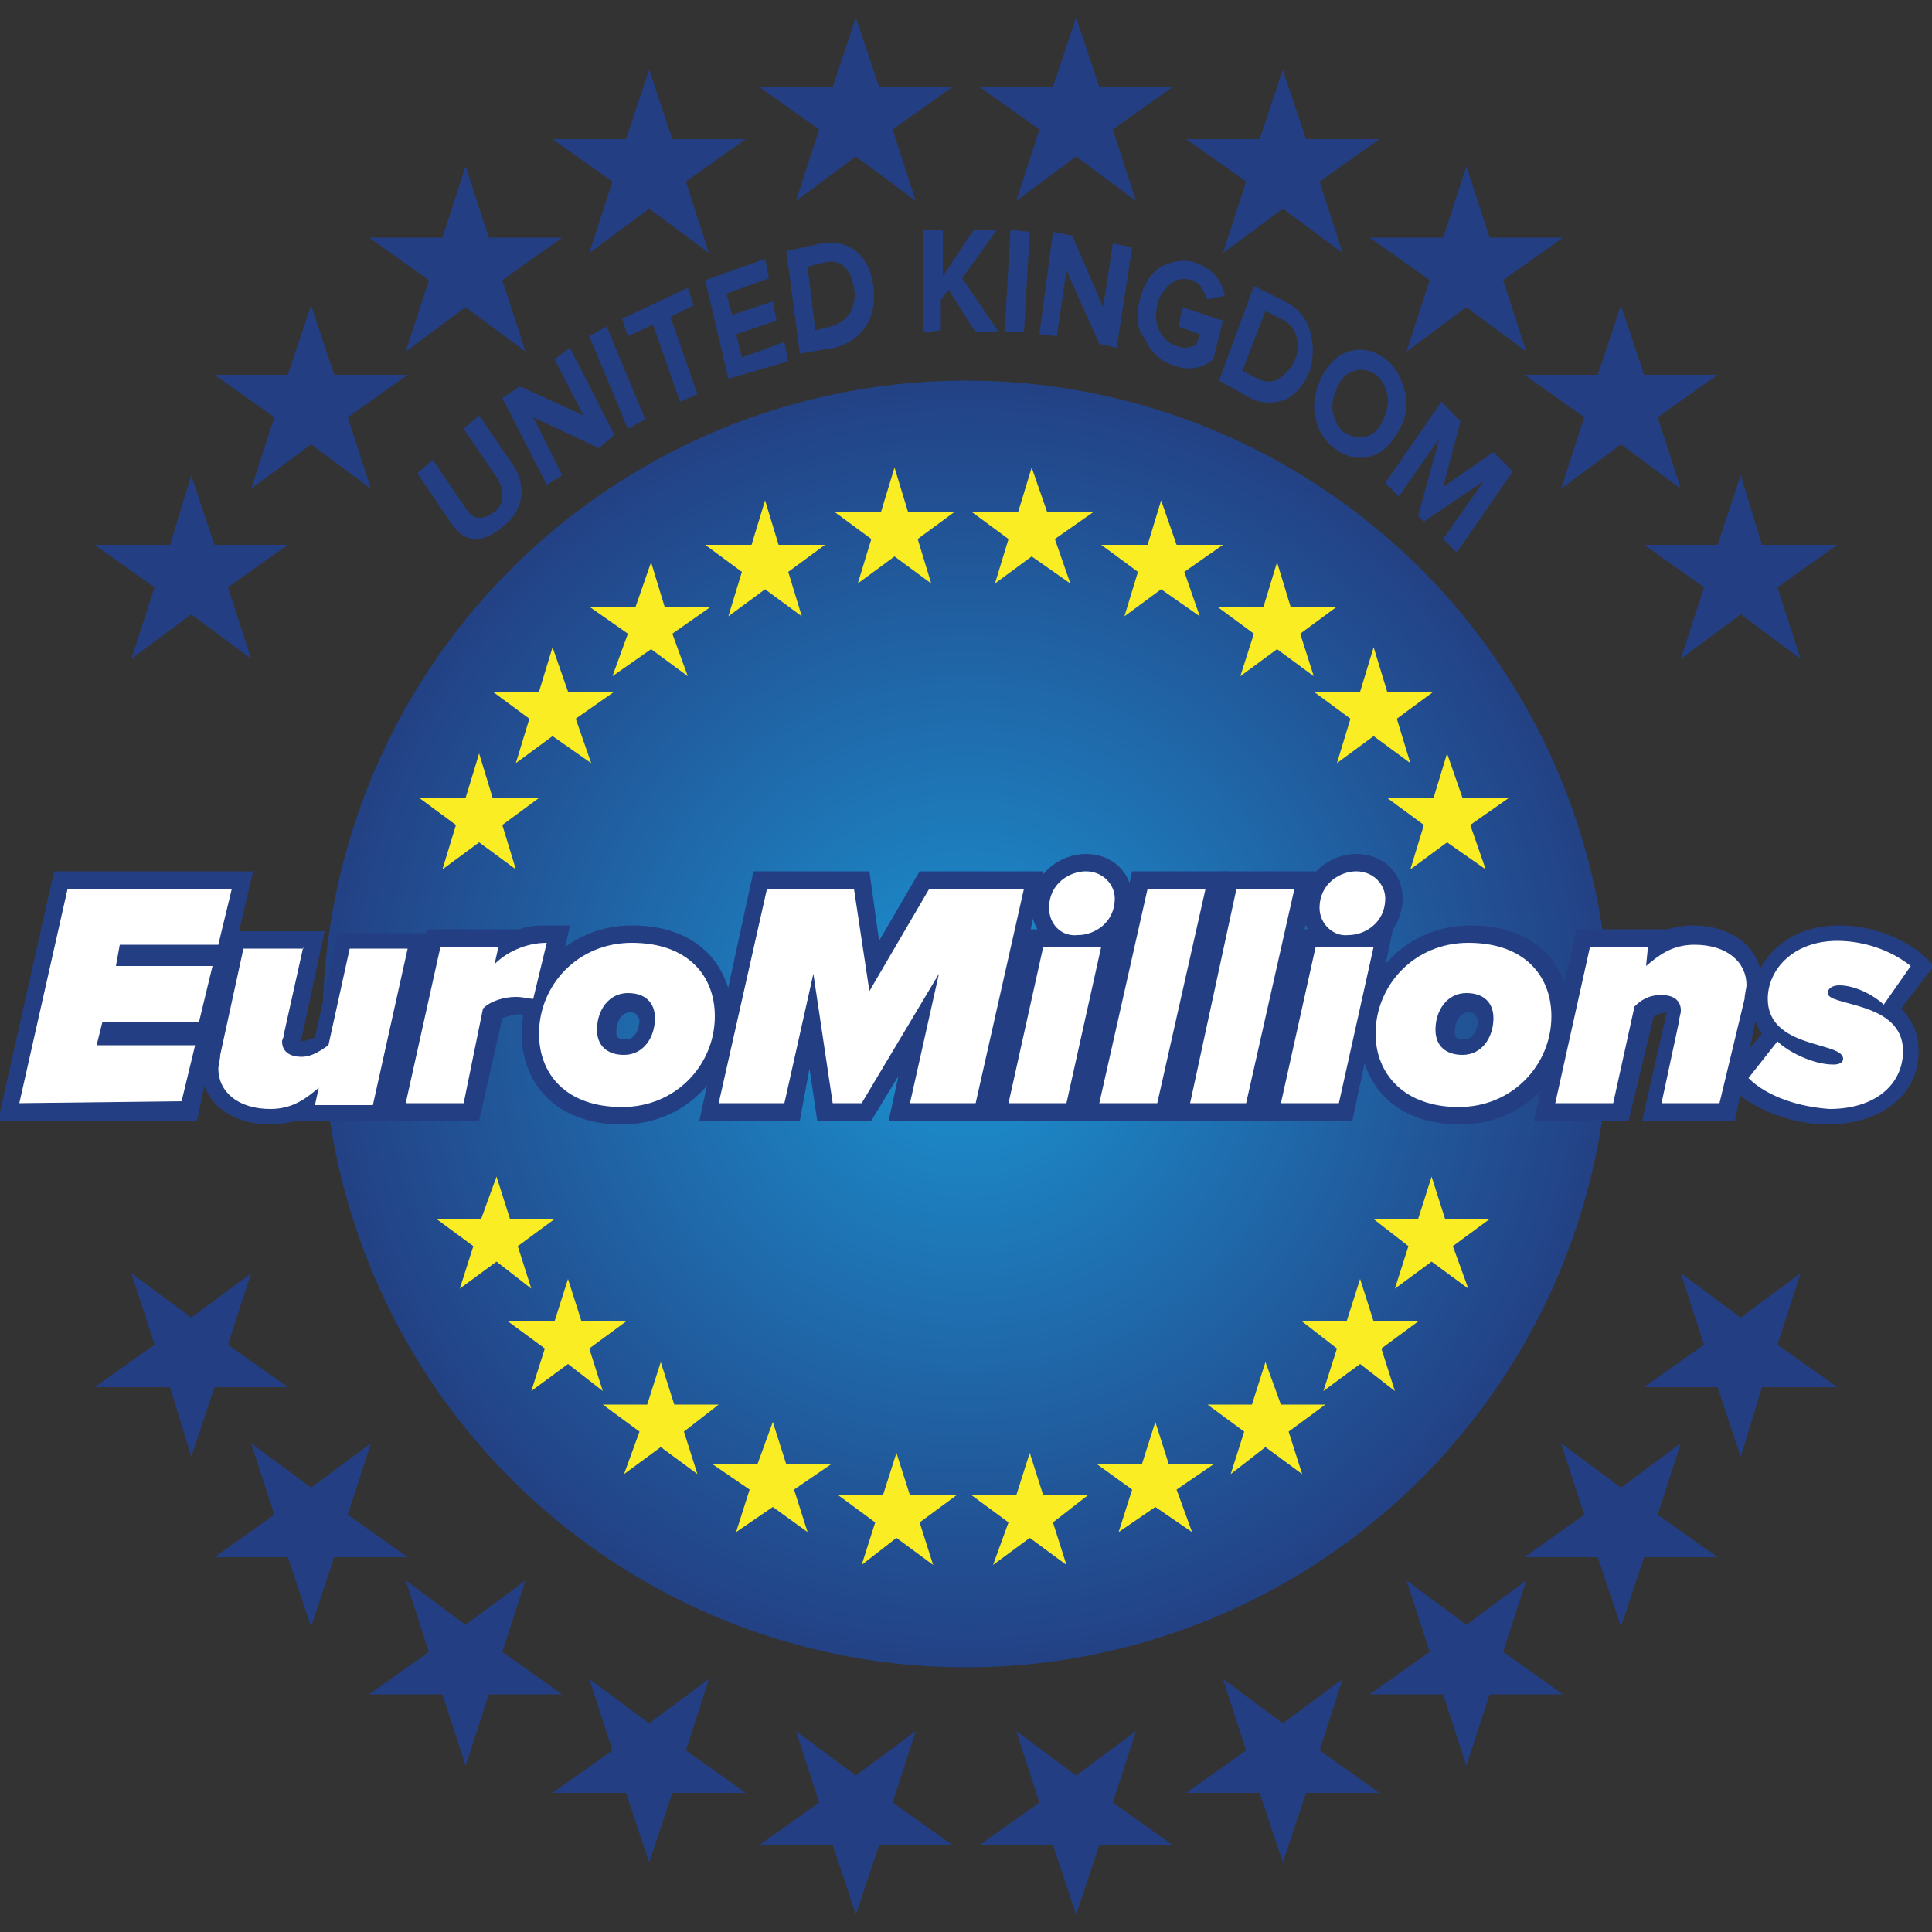 <?xml version="1.0" encoding="utf-8"?>
<!-- Generator: Adobe Illustrator 19.0.0, SVG Export Plug-In . SVG Version: 6.00 Build 0)  -->
<svg version="1.1" id="Layer_1" xmlns="http://www.w3.org/2000/svg" xmlns:xlink="http://www.w3.org/1999/xlink" x="0px" y="0px"
	 viewBox="0 0 100 100" style="enable-background:new 0 0 100 100;" xml:space="preserve">
<rect x="0" y="0" width="100" height="100" fill="#333333" stroke="none"/>
<style type="text/css">
	.st0{fill:url(#SVGID_1_);}
	.st1{display:none;fill:none;stroke:#233E83;stroke-width:2;stroke-miterlimit:10;}
	.st2{fill:#233E83;}
	.st3{fill:#FAED24;}
	.st4{fill:#FFFFFF;}
</style>
<radialGradient id="SVGID_1_" cx="50" cy="53" r="33.312" gradientUnits="userSpaceOnUse">
	<stop  offset="0" style="stop-color:#1B93D1"/>
	<stop  offset="1" style="stop-color:#234185"/>
</radialGradient>
<circle class="st0" cx="50" cy="53" r="33.3"/>
<circle id="XMLID_3_" class="st1" cx="50" cy="50" r="47"/>
<g id="XMLID_2_">
	<g id="XMLID_29_">
		<g id="XMLID_5_">
			<polygon class="st2" points="90.1,24.6 91.2,28.2 95.1,28.2 92,30.4 93.2,34.1 90.1,31.8 87,34.1 88.2,30.4 85.1,28.2 88.9,28.2 
							"/>
		</g>
	</g>
	<g id="XMLID_28_">
		<g id="XMLID_6_">
			<polygon class="st2" points="83.9,15.8 85.1,19.4 88.9,19.4 85.8,21.6 87,25.3 83.9,23 80.8,25.3 82,21.6 78.9,19.4 82.7,19.4 
							"/>
		</g>
	</g>
	<g id="XMLID_27_">
		<g id="XMLID_7_">
			<polygon class="st2" points="75.9,8.6 77.1,12.3 80.9,12.3 77.8,14.5 79,18.2 75.9,15.9 72.8,18.2 74,14.5 70.9,12.3 74.7,12.3 
							"/>
		</g>
	</g>
	<g id="XMLID_26_">
		<g id="XMLID_8_">
			<polygon class="st2" points="66.4,3.6 67.6,7.2 71.4,7.2 68.3,9.4 69.5,13.1 66.4,10.8 63.3,13.1 64.5,9.4 61.4,7.2 65.2,7.2 			
				"/>
		</g>
	</g>
	<g id="XMLID_25_">
		<g id="XMLID_9_">
			<polygon class="st2" points="55.7,0.9 56.9,4.5 60.7,4.5 57.6,6.7 58.8,10.4 55.7,8.1 52.6,10.4 53.8,6.7 50.7,4.5 54.5,4.5 			
				"/>
		</g>
	</g>
	<g id="XMLID_24_">
		<g id="XMLID_10_">
			<polygon class="st2" points="44.3,0.9 45.5,4.5 49.3,4.5 46.2,6.7 47.4,10.4 44.3,8.1 41.2,10.4 42.4,6.7 39.3,4.5 43.1,4.5 			
				"/>
		</g>
	</g>
	<g id="XMLID_23_">
		<g id="XMLID_11_">
			<polygon class="st2" points="33.6,3.6 34.8,7.2 38.6,7.2 35.5,9.4 36.7,13.1 33.6,10.8 30.5,13.1 31.7,9.4 28.6,7.2 32.4,7.2 			
				"/>
		</g>
	</g>
	<g id="XMLID_22_">
		<g id="XMLID_12_">
			<polygon class="st2" points="24.1,8.6 25.3,12.3 29.1,12.3 26,14.5 27.2,18.2 24.1,15.9 21,18.2 22.2,14.5 19.1,12.3 22.9,12.3 
							"/>
		</g>
	</g>
	<g id="XMLID_21_">
		<g id="XMLID_13_">
			<polygon class="st2" points="16.1,15.8 17.3,19.4 21.1,19.4 18,21.6 19.2,25.3 16.1,23 13,25.3 14.2,21.6 11.1,19.4 14.9,19.4 
							"/>
		</g>
	</g>
	<g id="XMLID_20_">
		<g id="XMLID_14_">
			<polygon class="st2" points="9.9,24.6 11.1,28.2 14.9,28.2 11.8,30.4 13,34.1 9.9,31.8 6.8,34.1 8,30.4 4.9,28.2 8.8,28.2 			"/>
		</g>
	</g>
</g>
<g id="XMLID_4_">
	<g id="XMLID_17_">
		<g id="XMLID_16_">
			<polygon class="st2" points="9.9,75.4 8.8,71.8 4.9,71.8 8,69.6 6.8,65.9 9.9,68.2 13,65.9 11.8,69.6 14.9,71.8 11.1,71.8 			"/>
		</g>
	</g>
	<g id="XMLID_15_">
		<g id="XMLID_18_">
			<polygon class="st2" points="16.1,84.2 14.9,80.6 11.1,80.6 14.2,78.4 13,74.7 16.1,77 19.2,74.7 18,78.4 21.1,80.6 17.3,80.6 
							"/>
		</g>
	</g>
	<g id="XMLID_19_">
		<g id="XMLID_30_">
			<polygon class="st2" points="24.1,91.4 22.9,87.7 19.1,87.7 22.2,85.5 21,81.8 24.1,84.1 27.2,81.8 26,85.5 29.1,87.7 25.3,87.7 
							"/>
		</g>
	</g>
	<g id="XMLID_31_">
		<g id="XMLID_32_">
			<polygon class="st2" points="33.6,96.4 32.4,92.8 28.6,92.8 31.7,90.6 30.5,86.9 33.6,89.2 36.7,86.9 35.5,90.6 38.6,92.8 
				34.8,92.8 			"/>
		</g>
	</g>
	<g id="XMLID_33_">
		<g id="XMLID_34_">
			<polygon class="st2" points="44.3,99.1 43.1,95.5 39.3,95.5 42.4,93.3 41.2,89.6 44.3,91.9 47.4,89.6 46.2,93.3 49.3,95.5 
				45.5,95.5 			"/>
		</g>
	</g>
	<g id="XMLID_35_">
		<g id="XMLID_36_">
			<polygon class="st2" points="55.7,99.1 54.5,95.5 50.7,95.5 53.8,93.3 52.6,89.6 55.7,91.9 58.8,89.6 57.6,93.3 60.7,95.5 
				56.9,95.5 			"/>
		</g>
	</g>
	<g id="XMLID_37_">
		<g id="XMLID_38_">
			<polygon class="st2" points="66.4,96.4 65.2,92.8 61.4,92.8 64.5,90.6 63.3,86.9 66.4,89.2 69.5,86.9 68.3,90.6 71.4,92.8 
				67.6,92.8 			"/>
		</g>
	</g>
	<g id="XMLID_39_">
		<g id="XMLID_40_">
			<polygon class="st2" points="75.9,91.4 74.7,87.7 70.9,87.7 74,85.5 72.8,81.8 75.9,84.1 79,81.8 77.8,85.5 80.9,87.7 77.1,87.7 
							"/>
		</g>
	</g>
	<g id="XMLID_41_">
		<g id="XMLID_42_">
			<polygon class="st2" points="83.9,84.2 82.7,80.6 78.9,80.6 82,78.4 80.8,74.7 83.9,77 87,74.7 85.8,78.4 88.9,80.6 85.1,80.6 
							"/>
		</g>
	</g>
	<g id="XMLID_43_">
		<g id="XMLID_44_">
			<polygon class="st2" points="90.1,75.4 88.9,71.8 85.1,71.8 88.2,69.6 87,65.9 90.1,68.2 93.2,65.9 92,69.6 95.1,71.8 91.2,71.8 
							"/>
		</g>
	</g>
</g>
<g id="XMLID_46_">
	<g id="XMLID_47_">
		<g id="XMLID_197_">
			<polygon class="st3" points="74.9,39 75.7,41.3 78.1,41.3 76.1,42.7 76.9,45 74.9,43.6 73,45 73.7,42.7 71.8,41.3 74.2,41.3 			
				"/>
		</g>
	</g>
	<g id="XMLID_198_">
		<g id="XMLID_199_">
			<polygon class="st3" points="71.1,33.5 71.8,35.8 74.2,35.8 72.3,37.2 73,39.5 71.1,38.1 69.2,39.5 69.9,37.2 68,35.8 70.4,35.8 
							"/>
		</g>
	</g>
	<g id="XMLID_200_">
		<g id="XMLID_201_">
			<polygon class="st3" points="66.1,29.1 66.8,31.4 69.2,31.4 67.3,32.8 68,35 66.1,33.6 64.2,35 64.9,32.8 63,31.4 65.4,31.4 			
				"/>
		</g>
	</g>
	<g id="XMLID_202_">
		<g id="XMLID_203_">
			<polygon class="st3" points="60.1,25.9 60.9,28.2 63.3,28.2 61.3,29.6 62.1,31.9 60.1,30.5 58.2,31.9 58.9,29.6 57,28.2 
				59.4,28.2 			"/>
		</g>
	</g>
	<g id="XMLID_204_">
		<g id="XMLID_205_">
			<polygon class="st3" points="53.4,24.2 54.2,26.5 56.6,26.5 54.6,27.9 55.4,30.2 53.4,28.8 51.5,30.2 52.2,27.9 50.3,26.5 
				52.7,26.5 			"/>
		</g>
	</g>
	<g id="XMLID_206_">
		<g id="XMLID_207_">
			<polygon class="st3" points="46.3,24.2 47,26.5 49.4,26.5 47.5,27.9 48.2,30.2 46.3,28.8 44.4,30.2 45.1,27.9 43.2,26.5 
				45.6,26.5 			"/>
		</g>
	</g>
	<g id="XMLID_208_">
		<g id="XMLID_209_">
			<polygon class="st3" points="39.6,25.9 40.3,28.2 42.7,28.2 40.8,29.6 41.5,31.9 39.6,30.5 37.7,31.9 38.4,29.6 36.5,28.2 
				38.9,28.2 			"/>
		</g>
	</g>
	<g id="XMLID_210_">
		<g id="XMLID_211_">
			<polygon class="st3" points="33.7,29.1 34.4,31.4 36.8,31.4 34.8,32.8 35.6,35 33.7,33.6 31.7,35 32.5,32.8 30.5,31.4 32.9,31.4 
							"/>
		</g>
	</g>
	<g id="XMLID_212_">
		<g id="XMLID_213_">
			<polygon class="st3" points="28.6,33.5 29.4,35.8 31.8,35.8 29.8,37.2 30.6,39.5 28.6,38.1 26.7,39.5 27.4,37.2 25.5,35.8 
				27.9,35.8 			"/>
		</g>
	</g>
	<g id="XMLID_214_">
		<g id="XMLID_215_">
			<polygon class="st3" points="24.8,39 25.5,41.3 27.9,41.3 26,42.7 26.7,45 24.8,43.6 22.9,45 23.6,42.7 21.7,41.3 24.1,41.3 			
				"/>
		</g>
	</g>
</g>
<g id="XMLID_311_">
	<g id="XMLID_343_">
		<g id="XMLID_368_">
			<polygon class="st3" points="25.7,60.9 26.4,63.1 28.7,63.1 26.8,64.5 27.5,66.7 25.7,65.3 23.8,66.7 24.5,64.5 22.6,63.1 
				24.9,63.1 			"/>
		</g>
	</g>
	<g id="XMLID_369_">
		<g id="XMLID_370_">
			<polygon class="st3" points="29.4,66.2 30.1,68.4 32.4,68.4 30.5,69.8 31.2,72 29.4,70.6 27.5,72 28.2,69.8 26.3,68.4 28.7,68.4 
							"/>
		</g>
	</g>
	<g id="XMLID_371_">
		<g id="XMLID_372_">
			<polygon class="st3" points="34.2,70.5 34.9,72.7 37.2,72.7 35.4,74.1 36.1,76.3 34.2,74.9 32.3,76.3 33.1,74.1 31.2,72.7 
				33.5,72.7 			"/>
		</g>
	</g>
	<g id="XMLID_373_">
		<g id="XMLID_374_">
			<polygon class="st3" points="40,73.6 40.7,75.8 43,75.8 41.1,77.1 41.8,79.3 40,78 38.1,79.3 38.8,77.1 36.9,75.8 39.2,75.8 			
				"/>
		</g>
	</g>
	<g id="XMLID_375_">
		<g id="XMLID_376_">
			<polygon class="st3" points="46.4,75.2 47.1,77.4 49.5,77.4 47.6,78.8 48.3,81 46.4,79.6 44.6,81 45.3,78.8 43.4,77.4 45.7,77.4 
							"/>
		</g>
	</g>
	<g id="XMLID_377_">
		<g id="XMLID_378_">
			<polygon class="st3" points="53.3,75.2 54,77.4 56.3,77.4 54.5,78.8 55.2,81 53.3,79.6 51.4,81 52.2,78.8 50.3,77.4 52.6,77.4 
							"/>
		</g>
	</g>
	<g id="XMLID_379_">
		<g id="XMLID_380_">
			<polygon class="st3" points="59.8,73.6 60.5,75.8 62.8,75.8 60.9,77.1 61.7,79.3 59.8,78 57.9,79.3 58.6,77.1 56.8,75.8 
				59.1,75.8 			"/>
		</g>
	</g>
	<g id="XMLID_381_">
		<g id="XMLID_382_">
			<polygon class="st3" points="65.5,70.5 66.3,72.7 68.6,72.7 66.7,74.1 67.4,76.3 65.5,74.9 63.7,76.3 64.4,74.1 62.5,72.7 
				64.8,72.7 			"/>
		</g>
	</g>
	<g id="XMLID_383_">
		<g id="XMLID_384_">
			<polygon class="st3" points="70.4,66.2 71.1,68.4 73.4,68.4 71.5,69.8 72.2,72 70.4,70.6 68.5,72 69.2,69.8 67.4,68.4 69.7,68.4 
							"/>
		</g>
	</g>
	<g id="XMLID_385_">
		<g id="XMLID_386_">
			<polygon class="st3" points="74.1,60.9 74.8,63.1 77.1,63.1 75.2,64.5 76,66.7 74.1,65.3 72.2,66.7 72.9,64.5 71.1,63.1 
				73.4,63.1 			"/>
		</g>
	</g>
</g>
<g id="XMLID_387_">
	<g id="XMLID_388_">
		<g id="XMLID_389_">
			<path class="st2" d="M23.3,27l-1.7-2.5l0.8-0.7l1.7,2.5c0.2,0.3,0.4,0.5,0.7,0.5c0.3,0,0.5-0.1,0.8-0.3c0.3-0.3,0.4-0.5,0.4-0.9
				c0-0.3-0.1-0.6-0.3-0.9L24,22.2l0.8-0.7l1.7,2.5c0.4,0.5,0.5,1.1,0.5,1.6c-0.1,0.6-0.3,1.1-0.9,1.6s-1,0.7-1.5,0.7
				C24.1,27.9,23.7,27.6,23.3,27z"/>
		</g>
	</g>
	<g id="XMLID_390_">
		<g id="XMLID_392_">
			<path class="st2" d="M28.3,25.1L26,20.6l0.9-0.6l3.3,1.5l-1.5-2.9l0.8-0.6l2.3,4.5L31,23.2l-3.4-1.6l1.5,3L28.3,25.1z"/>
		</g>
	</g>
	<g id="XMLID_393_">
		<g id="XMLID_395_">
			<path class="st2" d="M32.5,22.2l-2-4.8l0.9-0.5l2,4.8L32.5,22.2z"/>
		</g>
	</g>
	<g id="XMLID_396_">
		<g id="XMLID_398_">
			<path class="st2" d="M32.5,17.4l-0.3-0.9l3.4-1.6l0.3,0.9l-1.2,0.6l1.4,4l-0.9,0.4l-1.4-4L32.5,17.4z"/>
		</g>
	</g>
	<g id="XMLID_399_">
		<g id="XMLID_401_">
			<path class="st2" d="M37.7,19.6l-1.2-5.1l3.1-1.1l0.2,1l-2.2,0.8l0.3,1.1l2.1-0.7l0.2,1l-2.1,0.7l0.3,1.2l2.2-0.8l0.2,1
				L37.7,19.6z"/>
		</g>
	</g>
	<g id="XMLID_402_">
		<g id="XMLID_404_">
			<path class="st2" d="M41.4,18.3L40.7,13l1.8-0.4c0.7-0.1,1.3,0,1.8,0.4s0.8,1,0.9,1.8c0.1,0.8,0,1.5-0.4,2.1s-0.9,0.9-1.6,1.1
				L41.4,18.3z M42.2,17.1l0.8-0.2c0.4-0.1,0.7-0.3,1-0.7c0.2-0.4,0.3-0.8,0.2-1.3s-0.2-0.8-0.5-1.1s-0.7-0.3-1.1-0.2l-0.8,0.2
				L42.2,17.1z"/>
		</g>
	</g>
	<g id="XMLID_405_">
		<g id="XMLID_408_">
			<path class="st2" d="M47.8,17.2v-5.3h1v2.4l1.6-2.4h1.2l-1.8,2.5l1.9,2.8h-1.2L49.1,15l-0.4,0.5v1.6L47.8,17.2z"/>
		</g>
	</g>
	<g id="XMLID_409_">
		<g id="XMLID_411_">
			<path class="st2" d="M52,17.2l0.3-5.3l1,0.1L53,17.2H52z"/>
		</g>
	</g>
	<g id="XMLID_412_">
		<g id="XMLID_414_">
			<path class="st2" d="M53.8,17.3l0.7-5.3l1,0.2l1.6,3.7l0.5-3.3l1,0.2L57.8,18l-0.9-0.2L55.2,14l-0.5,3.4L53.8,17.3z"/>
		</g>
	</g>
	<g id="XMLID_415_">
		<g id="XMLID_417_">
			<path class="st2" d="M59,15.5c0.2-0.8,0.6-1.4,1.1-1.7c0.6-0.3,1.2-0.4,1.8-0.2c0.8,0.3,1.3,0.8,1.5,1.7l-0.9,0.2
				c-0.1-0.2-0.2-0.4-0.3-0.6c-0.1-0.2-0.3-0.3-0.5-0.4c-0.4-0.1-0.8-0.1-1.1,0.2c-0.3,0.2-0.6,0.6-0.7,1.1
				c-0.1,0.5-0.1,0.9,0.1,1.3c0.2,0.4,0.5,0.7,0.9,0.8c0.2,0.1,0.4,0.1,0.5,0.1c0.2,0,0.3-0.1,0.5-0.1l0.2-0.6L61,16.9l0.2-1
				l2.1,0.7l-0.5,2c-0.6,0.5-1.3,0.6-2.1,0.3c-0.6-0.2-1.1-0.6-1.4-1.3C58.8,17,58.8,16.3,59,15.5z"/>
		</g>
	</g>
	<g id="XMLID_418_">
		<g id="XMLID_420_">
			<path class="st2" d="M63.1,19.7l1.8-4.9l1.6,0.8c0.6,0.3,1.1,0.8,1.3,1.5c0.2,0.7,0.2,1.4,0,2.1c-0.3,0.7-0.7,1.2-1.3,1.5
				c-0.6,0.2-1.2,0.2-1.8-0.1L63.1,19.7z M64.3,19.2l0.8,0.4c0.4,0.2,0.8,0.2,1.1,0c0.3-0.2,0.6-0.5,0.8-0.9
				c0.2-0.4,0.2-0.9,0.1-1.3s-0.4-0.7-0.8-0.9l-0.8-0.4L64.3,19.2z"/>
		</g>
	</g>
	<g id="XMLID_421_">
		<g id="XMLID_424_">
			<path class="st2" d="M68.1,21.6c-0.2-0.7,0-1.4,0.3-2.1c0.4-0.7,0.8-1.1,1.4-1.3c0.6-0.2,1.2-0.1,1.8,0.3c0.6,0.4,0.9,1,1.1,1.7
				s0.1,1.4-0.3,2.1s-0.8,1.1-1.4,1.3c-0.6,0.2-1.2,0.1-1.8-0.3C68.6,22.9,68.2,22.3,68.1,21.6z M70.1,19.2
				c-0.4,0.1-0.7,0.4-0.9,0.9C69,20.5,68.9,21,69,21.4c0.1,0.4,0.3,0.8,0.6,1c0.4,0.2,0.7,0.3,1.1,0.2c0.4-0.1,0.7-0.4,0.9-0.9
				c0.2-0.4,0.3-0.9,0.2-1.3c-0.1-0.4-0.3-0.8-0.6-1C70.8,19.1,70.4,19.1,70.1,19.2z"/>
		</g>
	</g>
	<g id="XMLID_425_">
		<g id="XMLID_428_">
			<path class="st2" d="M71.7,25l2.9-4.2l1,1l-0.9,3.4l2.6-1.8l1,1l-2.9,4.2l-0.7-0.7l2.1-3L73.7,27l-0.3-0.3l1.1-4l-2.1,3L71.7,25z
				"/>
		</g>
	</g>
</g>
<g id="XMLID_429_">
	<g id="XMLID_431_">
		<path id="XMLID_432_" class="st4" d="M1,57.1L3.5,46H12l-0.7,2.9H6.2L6,50h5l-0.7,2.9h-5L5,54.1h5.1L9.4,57L1,57.1L1,57.1z"/>
		<path id="XMLID_452_" class="st2" d="M10.2,58H-0.1l2.9-12.9h10.3L12,49.8h-0.1l-0.8,3.5h0.1L10.2,58z M2.1,56.2h6.6L9,55.1H3.9
			l0.7-3h5L9.9,51h-5l0.6-3h5.1l0.3-1.1H4.2L2.1,56.2z"/>
	</g>
	<g id="XMLID_433_">
		<path id="XMLID_434_" class="st4" d="M15.7,49l-1,4.5c0,0.2-0.1,0.3-0.1,0.4c0,0.6,0.5,0.8,1,0.8c0.6,0,1.1-0.4,1.4-0.6l1.1-5h3
			l-1.8,8.1h-3l0.2-0.9c-0.6,0.5-1.3,1.1-2.5,1.1c-1.7,0-2.7-0.9-2.7-2.1c0-0.1,0.1-0.5,0.1-0.7l1.2-5.5h3.1V49z"/>
		<path id="XMLID_447_" class="st2" d="M14,58.2c-2.1,0-3.6-1.2-3.6-3c0-0.2,0.1-0.7,0.1-0.8l1.4-6.2h4.9l-1.2,5.6c0,0,0,0,0,0.1
			c0.2,0,0.4-0.1,0.7-0.2l1.2-5.4h4.9L20.1,58h-4.7C15,58.1,14.5,58.2,14,58.2z M13.4,49.9l-1.1,4.8c0,0.1-0.1,0.4-0.1,0.5
			c0,0.9,0.9,1.2,1.8,1.2c0.9,0,1.4-0.4,1.9-0.9c-0.1,0-0.2,0-0.3,0c-1.1,0-1.9-0.7-1.9-1.7c0-0.2,0-0.4,0.1-0.6l0.7-3.4h-1.1V49.9z
			 M17.5,56.2h1.1l1.4-6.3h-1.2L18,53.6l0.1-0.1L17.5,56.2z"/>
	</g>
	<g id="XMLID_435_">
		<path id="XMLID_436_" class="st4" d="M21,57.1l1.8-8.1h3l-0.2,0.9c0.6-0.6,1.6-1.1,2.7-1.1l-0.7,2.9c-0.2,0-0.5-0.1-0.9-0.1
			c-0.6,0-1.3,0.2-1.7,0.6l-1,4.9H21z"/>
		<path id="XMLID_442_" class="st2" d="M24.8,58h-4.9l2.2-9.9h4.8c0.5-0.2,1-0.2,1.5-0.2h1.1l-1.1,5l-0.9-0.3
			c-0.1,0-0.4-0.1-0.6-0.1c-0.3,0-0.6,0.1-0.9,0.2L24.8,58z M22.2,56.2h1.2l0.7-3.4l0,0l0.7-2.9h-1.2L22.2,56.2z M27.2,49.9
			c-0.4,0.2-0.7,0.4-0.9,0.6L26,50.8c0.3-0.1,0.6-0.1,1-0.1L27.2,49.9z"/>
	</g>
	<g id="XMLID_438_">
		<path id="XMLID_439_" class="st4" d="M27.9,53.5c0-2.5,2-4.7,4.8-4.7c2.9,0,4.3,1.7,4.3,3.8c0,2.5-2,4.7-4.8,4.7
			C29.3,57.3,27.9,55.6,27.9,53.5z M33.9,52.7c0-0.8-0.5-1.3-1.4-1.3c-1,0-1.6,0.9-1.6,1.9c0,0.8,0.5,1.3,1.4,1.3
			C33.3,54.6,33.9,53.7,33.9,52.7z"/>
		<path id="XMLID_455_" class="st2" d="M32.2,58.2c-3.6,0-5.2-2.3-5.2-4.7c0-3.1,2.5-5.6,5.7-5.6c3.6,0,5.2,2.3,5.2,4.7
			C37.9,55.7,35.4,58.2,32.2,58.2z M32.7,49.7c-2.5,0-3.9,1.9-3.9,3.8c0,1.8,1.3,2.9,3.4,2.9c2.5,0,3.9-1.9,3.9-3.8
			C36.1,50.8,34.8,49.7,32.7,49.7z M32.3,55.5c-1.3,0-2.3-0.9-2.3-2.2c0-1.6,1.1-2.8,2.5-2.8c1.3,0,2.3,0.9,2.3,2.2
			C34.8,54.3,33.7,55.5,32.3,55.5z M32.6,52.4c-0.5,0-0.7,0.6-0.7,1c0,0.2,0,0.4,0.5,0.4s0.7-0.6,0.7-1C33,52.6,33,52.4,32.6,52.4z"
			/>
	</g>
	<g id="XMLID_460_">
		<path id="XMLID_461_" class="st4" d="M47.1,57.1l1.5-6.7l-4,6.7h-1.5l-1-6.7l-1.5,6.7h-3.4L39.7,46h4.5l0.8,5.3l3.1-5.3H53
			l-2.5,11.1H47.1z"/>
		<path id="XMLID_463_" class="st2" d="M51.2,58H46l0.5-2.3L45.1,58h-2.8l-0.4-2.7L41.4,58h-5.2L39,45.1h6l0.5,3.6l2.1-3.6H54
			L51.2,58z M48.2,56.2h1.5l2.1-9.3h-1.5L48.2,56.2z M43.9,56.2h0.2l5.5-9.3h-1L44.5,54l-1-7.1h-1L43.9,56.2z M38.4,56.2h1.5
			l2.1-9.3h-1.5L38.4,56.2z"/>
	</g>
	<g id="XMLID_468_">
		<path id="XMLID_469_" class="st4" d="M52.2,57.1L54,49h3l-1.8,8.1H52.2z M54.3,47c0-1.3,1.1-1.9,1.9-1.9c0.9,0,1.5,0.7,1.5,1.4
			c0,1.3-1.1,1.9-1.9,1.9C54.9,48.5,54.3,47.8,54.3,47z"/>
		<path id="XMLID_472_" class="st2" d="M56,58h-4.9l2.2-9.9h0.4c-0.2-0.3-0.3-0.7-0.3-1.1c0-1.8,1.5-2.8,2.8-2.8
			c1.4,0,2.4,1,2.4,2.3c0,0.6-0.2,1.2-0.5,1.6l0,0L56,58z M53.4,56.2h1.2l1.4-6.3h-1.2L53.4,56.2z M56.2,46c-0.3,0-1,0.3-1,1
			c0,0.3,0.3,0.5,0.6,0.5s1-0.3,1-1C56.8,46.2,56.6,46,56.2,46z"/>
	</g>
	<g id="XMLID_476_">
		<path id="XMLID_477_" class="st4" d="M56.9,57.1L59.4,46h3l-2.5,11.1H56.9z"/>
		<path id="XMLID_479_" class="st2" d="M60.6,58h-4.9l2.9-12.9h4.9L60.6,58z M58,56.2h1.2l2.1-9.3h-1.2L58,56.2z"/>
	</g>
	<g id="XMLID_482_">
		<path id="XMLID_483_" class="st4" d="M61.6,57.1L64,46h3l-2.5,11.1H61.6z"/>
		<path id="XMLID_485_" class="st2" d="M65.3,58h-4.9l2.9-12.9h4.9L65.3,58z M62.7,56.2h1.2l2.1-9.3h-1.2L62.7,56.2z"/>
	</g>
	<g id="XMLID_488_">
		<path id="XMLID_489_" class="st4" d="M66.3,57.1l1.8-8.1h3l-1.8,8.1H66.3z M68.3,47c0-1.3,1.1-1.9,1.9-1.9c0.9,0,1.5,0.7,1.5,1.4
			c0,1.3-1.1,1.9-1.9,1.9C69,48.5,68.3,47.8,68.3,47z"/>
		<path id="XMLID_492_" class="st2" d="M70,58h-4.9l2.2-9.9h0.4c-0.2-0.3-0.3-0.7-0.3-1.1c0-1.8,1.5-2.8,2.8-2.8
			c1.4,0,2.4,1,2.4,2.3c0,0.6-0.2,1.2-0.5,1.6l0,0L70,58z M67.4,56.2h1.2l1.4-6.3h-1.2L67.4,56.2z M70.2,46c-0.3,0-1,0.3-1,1
			c0,0.3,0.3,0.5,0.6,0.5c0.3,0,1-0.3,1-1C70.9,46.2,70.6,46,70.2,46z"/>
	</g>
	<g id="XMLID_496_">
		<path id="XMLID_497_" class="st4" d="M71.2,53.5c0-2.5,2-4.7,4.8-4.7c2.9,0,4.3,1.7,4.3,3.8c0,2.5-2,4.7-4.8,4.7
			S71.2,55.6,71.2,53.5z M77.3,52.7c0-0.8-0.5-1.3-1.4-1.3c-1,0-1.6,0.9-1.6,1.9c0,0.8,0.5,1.3,1.4,1.3
			C76.7,54.6,77.3,53.7,77.3,52.7z"/>
		<path id="XMLID_500_" class="st2" d="M75.6,58.2c-3.6,0-5.2-2.3-5.2-4.7c0-3.1,2.5-5.6,5.7-5.6c3.6,0,5.2,2.3,5.2,4.7
			C81.3,55.7,78.8,58.2,75.6,58.2z M76.1,49.7c-2.5,0-3.9,1.9-3.9,3.8c0,1.8,1.3,2.9,3.4,2.9c2.5,0,3.9-1.9,3.9-3.8
			C79.5,50.8,78.2,49.7,76.1,49.7z M75.7,55.5c-1.3,0-2.3-0.9-2.3-2.2c0-1.6,1.1-2.8,2.5-2.8c1.3,0,2.3,0.9,2.3,2.2
			C78.2,54.3,77.1,55.5,75.7,55.5z M76,52.4c-0.5,0-0.7,0.6-0.7,1c0,0.2,0,0.4,0.5,0.4s0.7-0.6,0.7-1C76.4,52.6,76.4,52.4,76,52.4z"
			/>
	</g>
	<g id="XMLID_505_">
		<path id="XMLID_506_" class="st4" d="M86,57.1l0.9-4.2c0-0.2,0.1-0.4,0.1-0.6c0-0.6-0.5-0.8-1-0.8c-0.7,0-1.1,0.3-1.4,0.6l-1.1,5
			h-3l1.8-8.1h3l-0.1,1c0.6-0.5,1.3-1.1,2.5-1.1c1.7,0,2.7,0.9,2.7,2.1c0,0.1-0.1,0.5-0.1,0.7L89,57.1H86z"/>
		<path id="XMLID_508_" class="st2" d="M89.8,58H85l1.2-5.3c0-0.1,0-0.2,0.1-0.3c-0.2,0-0.5,0.1-0.7,0.2L84.3,58h-4.9l2.2-9.9h4.7
			c0.4-0.1,0.8-0.2,1.3-0.2c2.1,0,3.6,1.2,3.6,3c0,0.2-0.1,0.7-0.1,0.8L89.8,58z M87.2,56.2h1.2l1.1-4.8c0-0.1,0.1-0.4,0.1-0.5
			c0-0.9-0.9-1.2-1.8-1.2s-1.4,0.4-1.9,0.9c0.1,0,0.2,0,0.3,0c1.1,0,1.9,0.7,1.9,1.7c0,0.3-0.1,0.6-0.1,0.8L87.2,56.2z M81.7,56.2
			h1.2l0.8-3.7l-0.1,0.1l0.6-2.7h-1.1L81.7,56.2z"/>
	</g>
	<g id="XMLID_512_">
		<path id="XMLID_513_" class="st4" d="M90.5,55.8l1.5-1.9c0.5,0.5,1.8,1.2,2.9,1.2c0.3,0,0.5-0.1,0.5-0.3c0-0.9-3.9-0.5-3.9-3.1
			c0-1.5,1.3-3,3.6-3c1.4,0,2.8,0.5,3.8,1.3l-1.4,2c-0.4-0.4-1.4-1-2.3-1c-0.4,0-0.6,0.2-0.6,0.4c0,0.7,3.9,0.4,3.9,3
			c0,1.7-1.4,3-3.8,3C93.2,57.3,91.5,56.8,90.5,55.8z"/>
		<path id="XMLID_515_" class="st2" d="M94.6,58.2c-1.8,0-3.6-0.7-4.8-1.7l-0.6-0.6l2-2.4c-0.3-0.4-0.5-1-0.5-1.7
			c0-1.9,1.6-3.9,4.5-3.9c1.6,0,3.2,0.6,4.3,1.5l0.6,0.6l-1.7,2.2c0.5,0.5,0.9,1.2,0.9,2.1C99.4,56.6,97.4,58.2,94.6,58.2z
			 M91.7,55.7c0.8,0.5,1.9,0.8,2.9,0.8c1.8,0,2.9-0.8,2.9-2.1c0-0.8-0.7-1.2-2.2-1.6c-0.8-0.2-1.7-0.5-1.7-1.4
			c0-0.6,0.5-1.3,1.5-1.3c0.8,0,1.5,0.3,2.1,0.6l0.3-0.4c-0.7-0.4-1.6-0.6-2.5-0.6c-1.8,0-2.7,1.1-2.7,2.1c0,0.8,0.6,1.1,2,1.5
			c0.8,0.2,1.9,0.5,1.9,1.6c0,0.7-0.6,1.2-1.4,1.2c-1,0-2-0.4-2.8-0.9L91.7,55.7z"/>
	</g>
</g>
<g id="XMLID_518_">
	<g id="XMLID_519_">
		<path id="XMLID_520_" class="st4" d="M1,57.1L3.5,46H12l-0.7,2.9H6.2L6,50h5l-0.7,2.9h-5L5,54.1h5.1L9.4,57L1,57.1L1,57.1z"/>
	</g>
	<g id="XMLID_522_">
		<path id="XMLID_523_" class="st4" d="M15.7,49l-1,4.5c0,0.2-0.1,0.3-0.1,0.4c0,0.6,0.5,0.8,1,0.8c0.6,0,1.1-0.4,1.4-0.6l1.1-5h3
			l-1.8,8.1h-3l0.2-0.9c-0.6,0.5-1.3,1.1-2.5,1.1c-1.7,0-2.7-0.9-2.7-2.1c0-0.1,0.1-0.5,0.1-0.7l1.2-5.5h3.1V49z"/>
	</g>
	<g id="XMLID_525_">
		<path id="XMLID_526_" class="st4" d="M21,57.1l1.8-8.1h3l-0.2,0.9c0.6-0.6,1.6-1.1,2.7-1.1l-0.7,2.9c-0.2,0-0.5-0.1-0.9-0.1
			c-0.6,0-1.3,0.2-1.7,0.6l-1,4.9H21z"/>
	</g>
	<g id="XMLID_528_">
		<path id="XMLID_529_" class="st4" d="M27.9,53.5c0-2.5,2-4.7,4.8-4.7c2.9,0,4.3,1.7,4.3,3.8c0,2.5-2,4.7-4.8,4.7
			C29.3,57.3,27.9,55.6,27.9,53.5z M33.9,52.7c0-0.8-0.5-1.3-1.4-1.3c-1,0-1.6,0.9-1.6,1.9c0,0.8,0.5,1.3,1.4,1.3
			C33.3,54.6,33.9,53.7,33.9,52.7z"/>
	</g>
	<g id="XMLID_532_">
		<path id="XMLID_533_" class="st4" d="M47.1,57.1l1.5-6.7l-4,6.7h-1.5l-1-6.7l-1.5,6.7h-3.4L39.7,46h4.5l0.8,5.3l3.1-5.3H53
			l-2.5,11.1H47.1z"/>
	</g>
	<g id="XMLID_535_">
		<path id="XMLID_536_" class="st4" d="M52.2,57.1L54,49h3l-1.8,8.1H52.2z M54.3,47c0-1.3,1.1-1.9,1.9-1.9c0.9,0,1.5,0.7,1.5,1.4
			c0,1.3-1.1,1.9-1.9,1.9C54.9,48.5,54.3,47.8,54.3,47z"/>
	</g>
	<g id="XMLID_539_">
		<path id="XMLID_540_" class="st4" d="M56.9,57.1L59.4,46h3l-2.5,11.1H56.9z"/>
	</g>
	<g id="XMLID_542_">
		<path id="XMLID_543_" class="st4" d="M61.6,57.1L64,46h3l-2.5,11.1H61.6z"/>
	</g>
	<g id="XMLID_545_">
		<path id="XMLID_546_" class="st4" d="M66.3,57.1l1.8-8.1h3l-1.8,8.1H66.3z M68.3,47c0-1.3,1.1-1.9,1.9-1.9c0.9,0,1.5,0.7,1.5,1.4
			c0,1.3-1.1,1.9-1.9,1.9C69,48.5,68.3,47.8,68.3,47z"/>
	</g>
	<g id="XMLID_549_">
		<path id="XMLID_550_" class="st4" d="M71.2,53.5c0-2.5,2-4.7,4.8-4.7c2.9,0,4.3,1.7,4.3,3.8c0,2.5-2,4.7-4.8,4.7
			S71.2,55.6,71.2,53.5z M77.3,52.7c0-0.8-0.5-1.3-1.4-1.3c-1,0-1.6,0.9-1.6,1.9c0,0.8,0.5,1.3,1.4,1.3
			C76.7,54.6,77.3,53.7,77.3,52.7z"/>
	</g>
	<g id="XMLID_553_">
		<path id="XMLID_554_" class="st4" d="M86,57.1l0.9-4.2c0-0.2,0.1-0.4,0.1-0.6c0-0.6-0.5-0.8-1-0.8c-0.7,0-1.1,0.3-1.4,0.6l-1.1,5
			h-3l1.8-8.1h3l-0.1,1c0.6-0.5,1.3-1.1,2.5-1.1c1.7,0,2.7,0.9,2.7,2.1c0,0.1-0.1,0.5-0.1,0.7L89,57.1H86z"/>
	</g>
	<g id="XMLID_556_">
		<path id="XMLID_557_" class="st4" d="M90.5,55.8l1.5-1.9c0.5,0.5,1.8,1.2,2.9,1.2c0.3,0,0.5-0.1,0.5-0.3c0-0.9-3.9-0.5-3.9-3.1
			c0-1.5,1.3-3,3.6-3c1.4,0,2.8,0.5,3.8,1.3l-1.4,2c-0.4-0.4-1.4-1-2.3-1c-0.4,0-0.6,0.2-0.6,0.4c0,0.7,3.9,0.4,3.9,3
			c0,1.7-1.4,3-3.8,3C93.2,57.3,91.5,56.8,90.5,55.8z"/>
	</g>
</g>
</svg>
